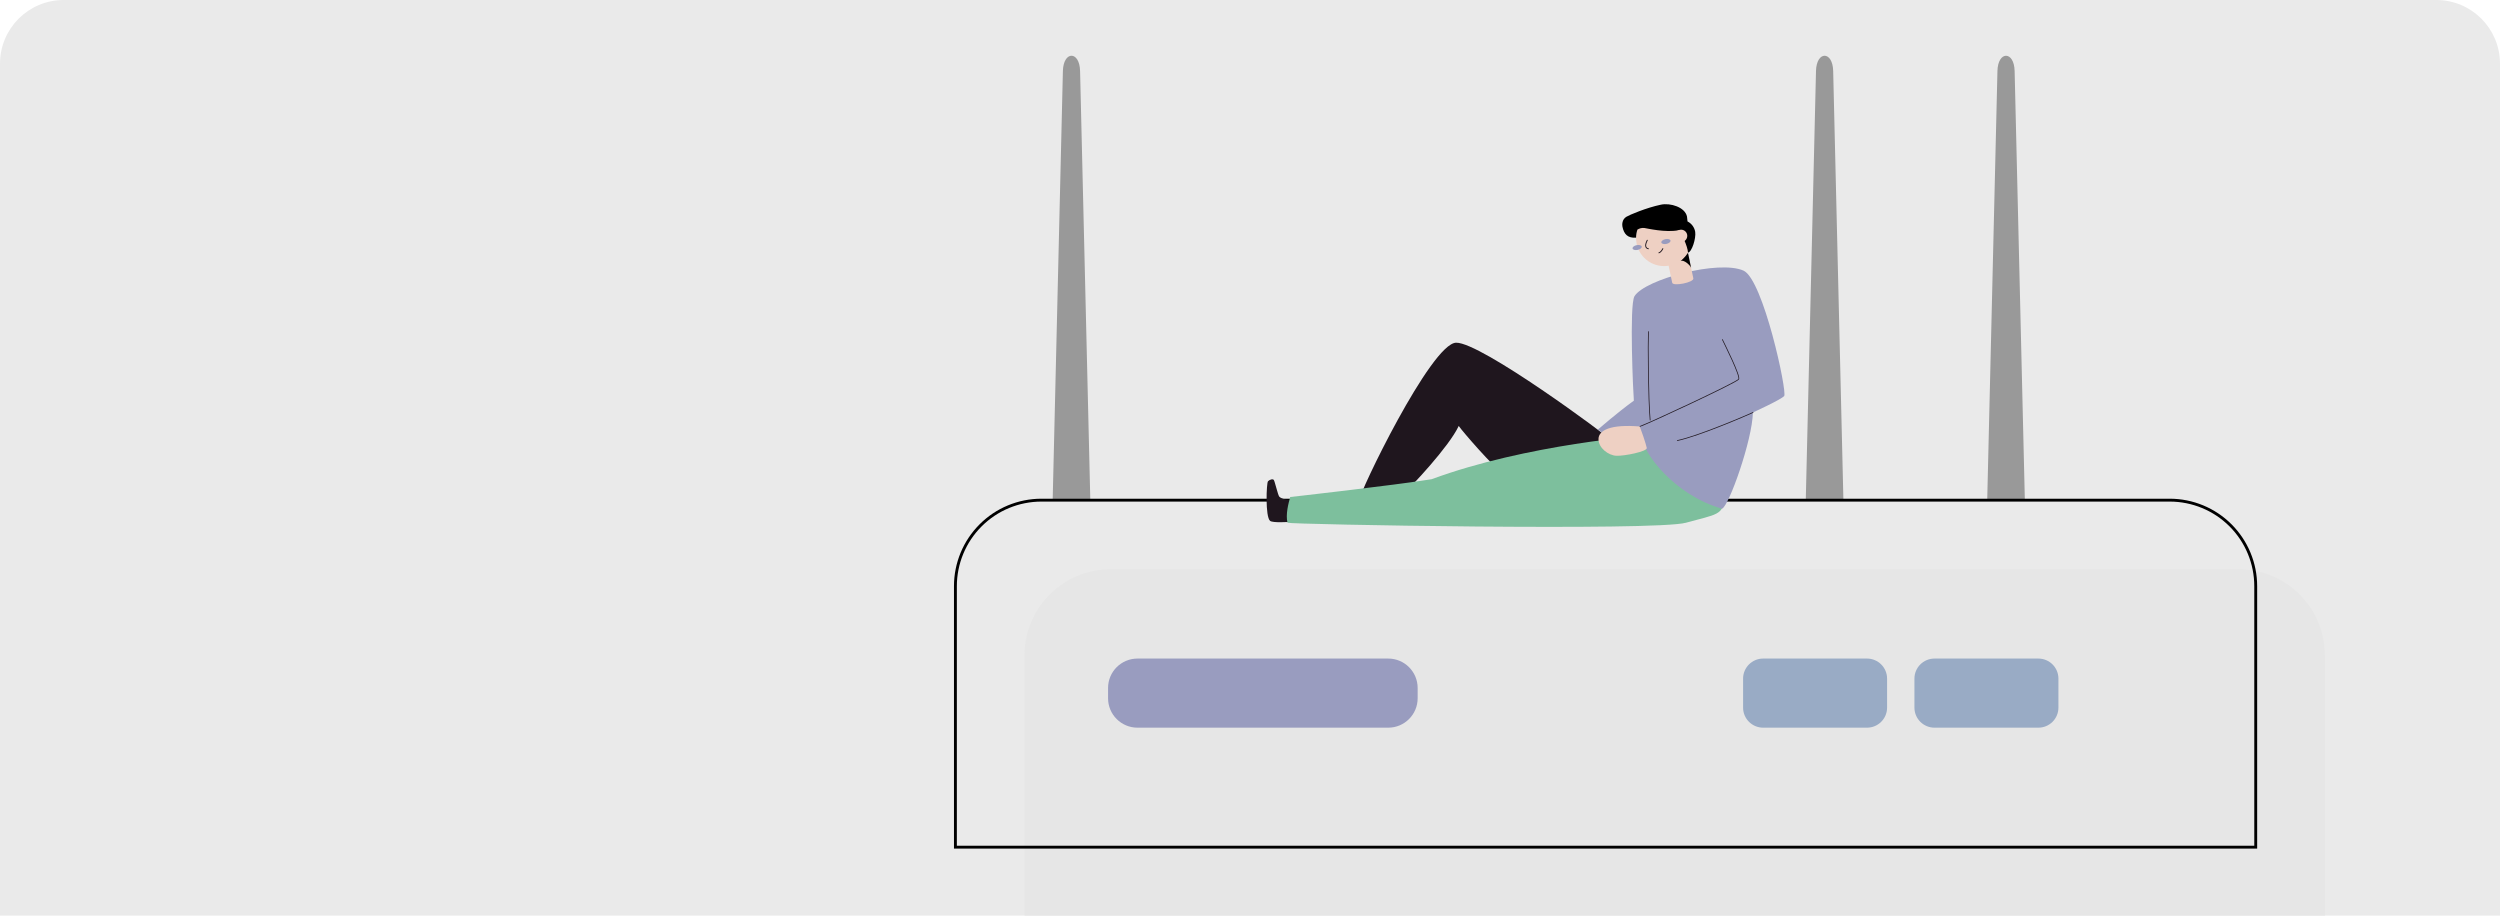 <svg width="314" height="115" viewBox="0 0 314 115" fill="none" xmlns="http://www.w3.org/2000/svg">
<g clip-path="url(#clip0_7013_221926)">
<path d="M0 8C0 3.582 3.582 0 8 0H306C310.418 0 314 3.582 314 8V115H0V8Z" fill="#EAEAEA"/>
<path d="M139.484 71.5H281.194C282.613 71.5 284.018 71.779 285.328 72.323C286.639 72.865 287.83 73.661 288.834 74.665C289.837 75.668 290.633 76.859 291.176 78.17C291.719 79.481 291.998 80.886 291.998 82.305V115.088H128.68V82.305C128.68 79.439 129.818 76.691 131.844 74.665C133.871 72.638 136.619 71.5 139.484 71.5Z" fill="#E6E6E6"/>
<path d="M254.321 62.82L253.037 8.923C252.978 6.362 250.938 6.362 250.878 8.923L249.594 62.82H254.321Z" fill="#999999"/>
<path d="M231.532 62.82L230.248 8.923C230.189 6.362 228.148 6.362 228.089 8.923L226.805 62.82H231.532Z" fill="#999999"/>
<path d="M136.943 62.819L135.658 8.922C135.599 6.36 133.566 6.36 133.499 8.921L132.215 62.818L136.943 62.819Z" fill="#999999"/>
<path d="M130.805 62.818H272.514C275.38 62.818 278.128 63.957 280.154 65.983C282.18 68.009 283.319 70.757 283.319 73.623V106.406H120V73.623C120 70.757 121.138 68.009 123.165 65.983C125.191 63.957 127.939 62.818 130.805 62.818Z" stroke="black" stroke-width="0.362" stroke-miterlimit="10"/>
<path d="M174.36 82.715H142.869C140.827 82.715 139.172 84.37 139.172 86.412V87.699C139.172 89.741 140.827 91.396 142.869 91.396H174.36C176.402 91.396 178.057 89.741 178.057 87.699V86.412C178.057 84.37 176.402 82.715 174.36 82.715Z" fill="#999CBF"/>
<path d="M234.497 82.715H221.453C220.06 82.715 218.932 83.844 218.932 85.236V88.875C218.932 90.267 220.06 91.396 221.453 91.396H234.497C235.889 91.396 237.018 90.267 237.018 88.875V85.236C237.018 83.844 235.889 82.715 234.497 82.715Z" fill="#99ABC5"/>
<path d="M256.018 82.715H242.974C241.582 82.715 240.453 83.844 240.453 85.236V88.875C240.453 90.267 241.582 91.396 242.974 91.396H256.018C257.411 91.396 258.539 90.267 258.539 88.875V85.236C258.539 83.844 257.411 82.715 256.018 82.715Z" fill="#99ABC5"/>
<g clip-path="url(#clip1_7013_221926)">
<path d="M162.219 65.543C161.881 65.551 159.869 65.702 159.524 65.421C158.898 64.913 159.067 60.651 159.26 60.447C159.453 60.242 159.868 60.108 159.993 60.286C160.118 60.464 160.5 62.147 160.67 62.369C160.839 62.59 161.685 62.888 162.138 62.755" fill="#1F161E"/>
<path d="M202.417 55.333C201.952 54.784 186.027 42.982 182.889 43.043C179.75 43.104 170.566 62.162 170.741 62.803C170.915 63.445 175.776 62.392 176.47 61.809C177.163 61.225 182.011 56.095 183.215 53.501C183.689 54.188 187.591 58.709 188.756 59.438C189.922 60.167 202.417 55.333 202.417 55.333Z" fill="#1F161E"/>
<path d="M161.709 65.656C161.973 65.866 207.953 66.712 211.753 65.656C215.553 64.6 216.556 64.705 216.504 62.489C216.452 60.272 209.059 54.623 208.11 54.623C206.655 54.623 191.685 55.807 179.813 60.188C175.075 60.963 162.047 62.425 162.047 62.425C161.834 63.2 161.452 64.627 161.709 65.656Z" fill="#7DBF9D"/>
<path d="M218.979 33.987C221.458 35.085 224.507 49.275 224.092 49.741C223.678 50.206 220.164 51.806 220.164 51.806C220.096 55.261 217.169 63.532 216.291 63.892C210.119 62.136 206.322 56.662 206.322 55.163C206.322 53.664 201.622 54.813 201.26 54.395C201.091 54.222 200.899 54.073 200.689 53.952C200.689 53.952 203.227 51.752 205.212 50.324C205.143 49.714 204.611 38.268 205.297 37.192C206.66 35.058 215.89 32.618 218.979 33.987Z" fill="#999CBF"/>
<path d="M220.184 51.803C219.507 52.123 213.36 54.772 210.67 55.334" stroke="#1F161E" stroke-width="0.093" stroke-miterlimit="10" stroke-linecap="round"/>
<path d="M216.333 42.65C216.653 43.327 218.62 47.227 218.38 47.628C218.14 48.029 206.936 53.249 205.951 53.567" stroke="#1F161E" stroke-width="0.093" stroke-miterlimit="10" stroke-linecap="round"/>
<path d="M207.042 41.647C206.979 43.091 207.02 50.157 207.26 52.766" stroke="#1F161E" stroke-width="0.093" stroke-miterlimit="10" stroke-linecap="round"/>
<path d="M205.952 53.566C206.053 53.778 206.761 55.82 206.835 56.263C206.91 56.706 204.016 57.292 203.008 57.243C202 57.194 200.77 56.258 200.77 55.152C200.77 54.045 202.284 53.262 205.952 53.566Z" fill="#EED0C3"/>
<path d="M210.027 35.512C210.129 35.994 212.788 35.476 212.682 34.958L212.008 31.74L209.355 32.294L210.027 35.512Z" fill="#EED0C3"/>
<path d="M212.408 33.66C212.349 33.374 211.486 32.523 211.016 32.793C211.593 32.443 211.745 31.628 212.007 31.734L212.408 33.66Z" fill="black"/>
<path d="M209.011 33.421C210.956 33.421 212.532 31.844 212.532 29.9C212.532 27.955 210.956 26.379 209.011 26.379C207.067 26.379 205.49 27.955 205.49 29.9C205.49 31.844 207.067 33.421 209.011 33.421Z" fill="#EED0C3"/>
<path d="M205.688 31.39C206.006 31.323 206.235 31.136 206.2 30.97C206.166 30.805 205.88 30.724 205.563 30.79C205.246 30.856 205.016 31.044 205.051 31.21C205.085 31.375 205.371 31.456 205.688 31.39Z" fill="#999CBF"/>
<path d="M209.301 30.636C209.619 30.57 209.848 30.382 209.814 30.216C209.779 30.05 209.494 29.97 209.176 30.036C208.859 30.102 208.63 30.291 208.664 30.456C208.699 30.622 208.984 30.702 209.301 30.636Z" fill="#999CBF"/>
<path d="M206.897 30.174C206.822 30.343 206.404 31.108 207.041 31.247" stroke="#1F161E" stroke-width="0.117" stroke-miterlimit="10" stroke-linecap="round"/>
<path d="M208.357 31.758C208.527 31.718 208.752 31.452 208.853 31.229" stroke="#1F161E" stroke-width="0.117" stroke-miterlimit="10" stroke-linecap="round"/>
<path d="M211.887 27.202C211.636 26.006 209.782 25.463 208.621 25.705C206.773 26.091 204.616 27.011 204.271 27.228C203.694 27.576 203.733 28.26 203.78 28.483C203.975 29.414 204.435 29.921 205.491 29.855C205.493 29.51 205.55 29.167 205.66 28.84C205.923 28.671 206.238 28.599 206.548 28.639C206.828 28.676 209.23 29.25 210.848 28.911C211.127 29.168 211.988 30.923 212.012 31.735C212.491 31.662 213.042 29.938 212.917 29.121C212.87 28.842 212.758 28.579 212.591 28.351C212.423 28.124 212.204 27.939 211.952 27.811C211.929 27.635 211.905 27.297 211.887 27.202Z" fill="black"/>
<path d="M211.146 30.398C211.574 30.398 211.921 30.05 211.921 29.623C211.921 29.195 211.574 28.848 211.146 28.848C210.718 28.848 210.371 29.195 210.371 29.623C210.371 30.05 210.718 30.398 211.146 30.398Z" fill="#EED0C3"/>
</g>
</g>
<defs>
<clipPath id="clip0_7013_221926">
<path d="M0 8C0 3.582 3.582 0 8 0H306C310.418 0 314 3.582 314 8V115H0V8Z" fill="white"/>
</clipPath>
<clipPath id="clip1_7013_221926">
<rect width="65.045" height="40.527" fill="white" transform="translate(159.084 25.648)"/>
</clipPath>
</defs>
</svg>

